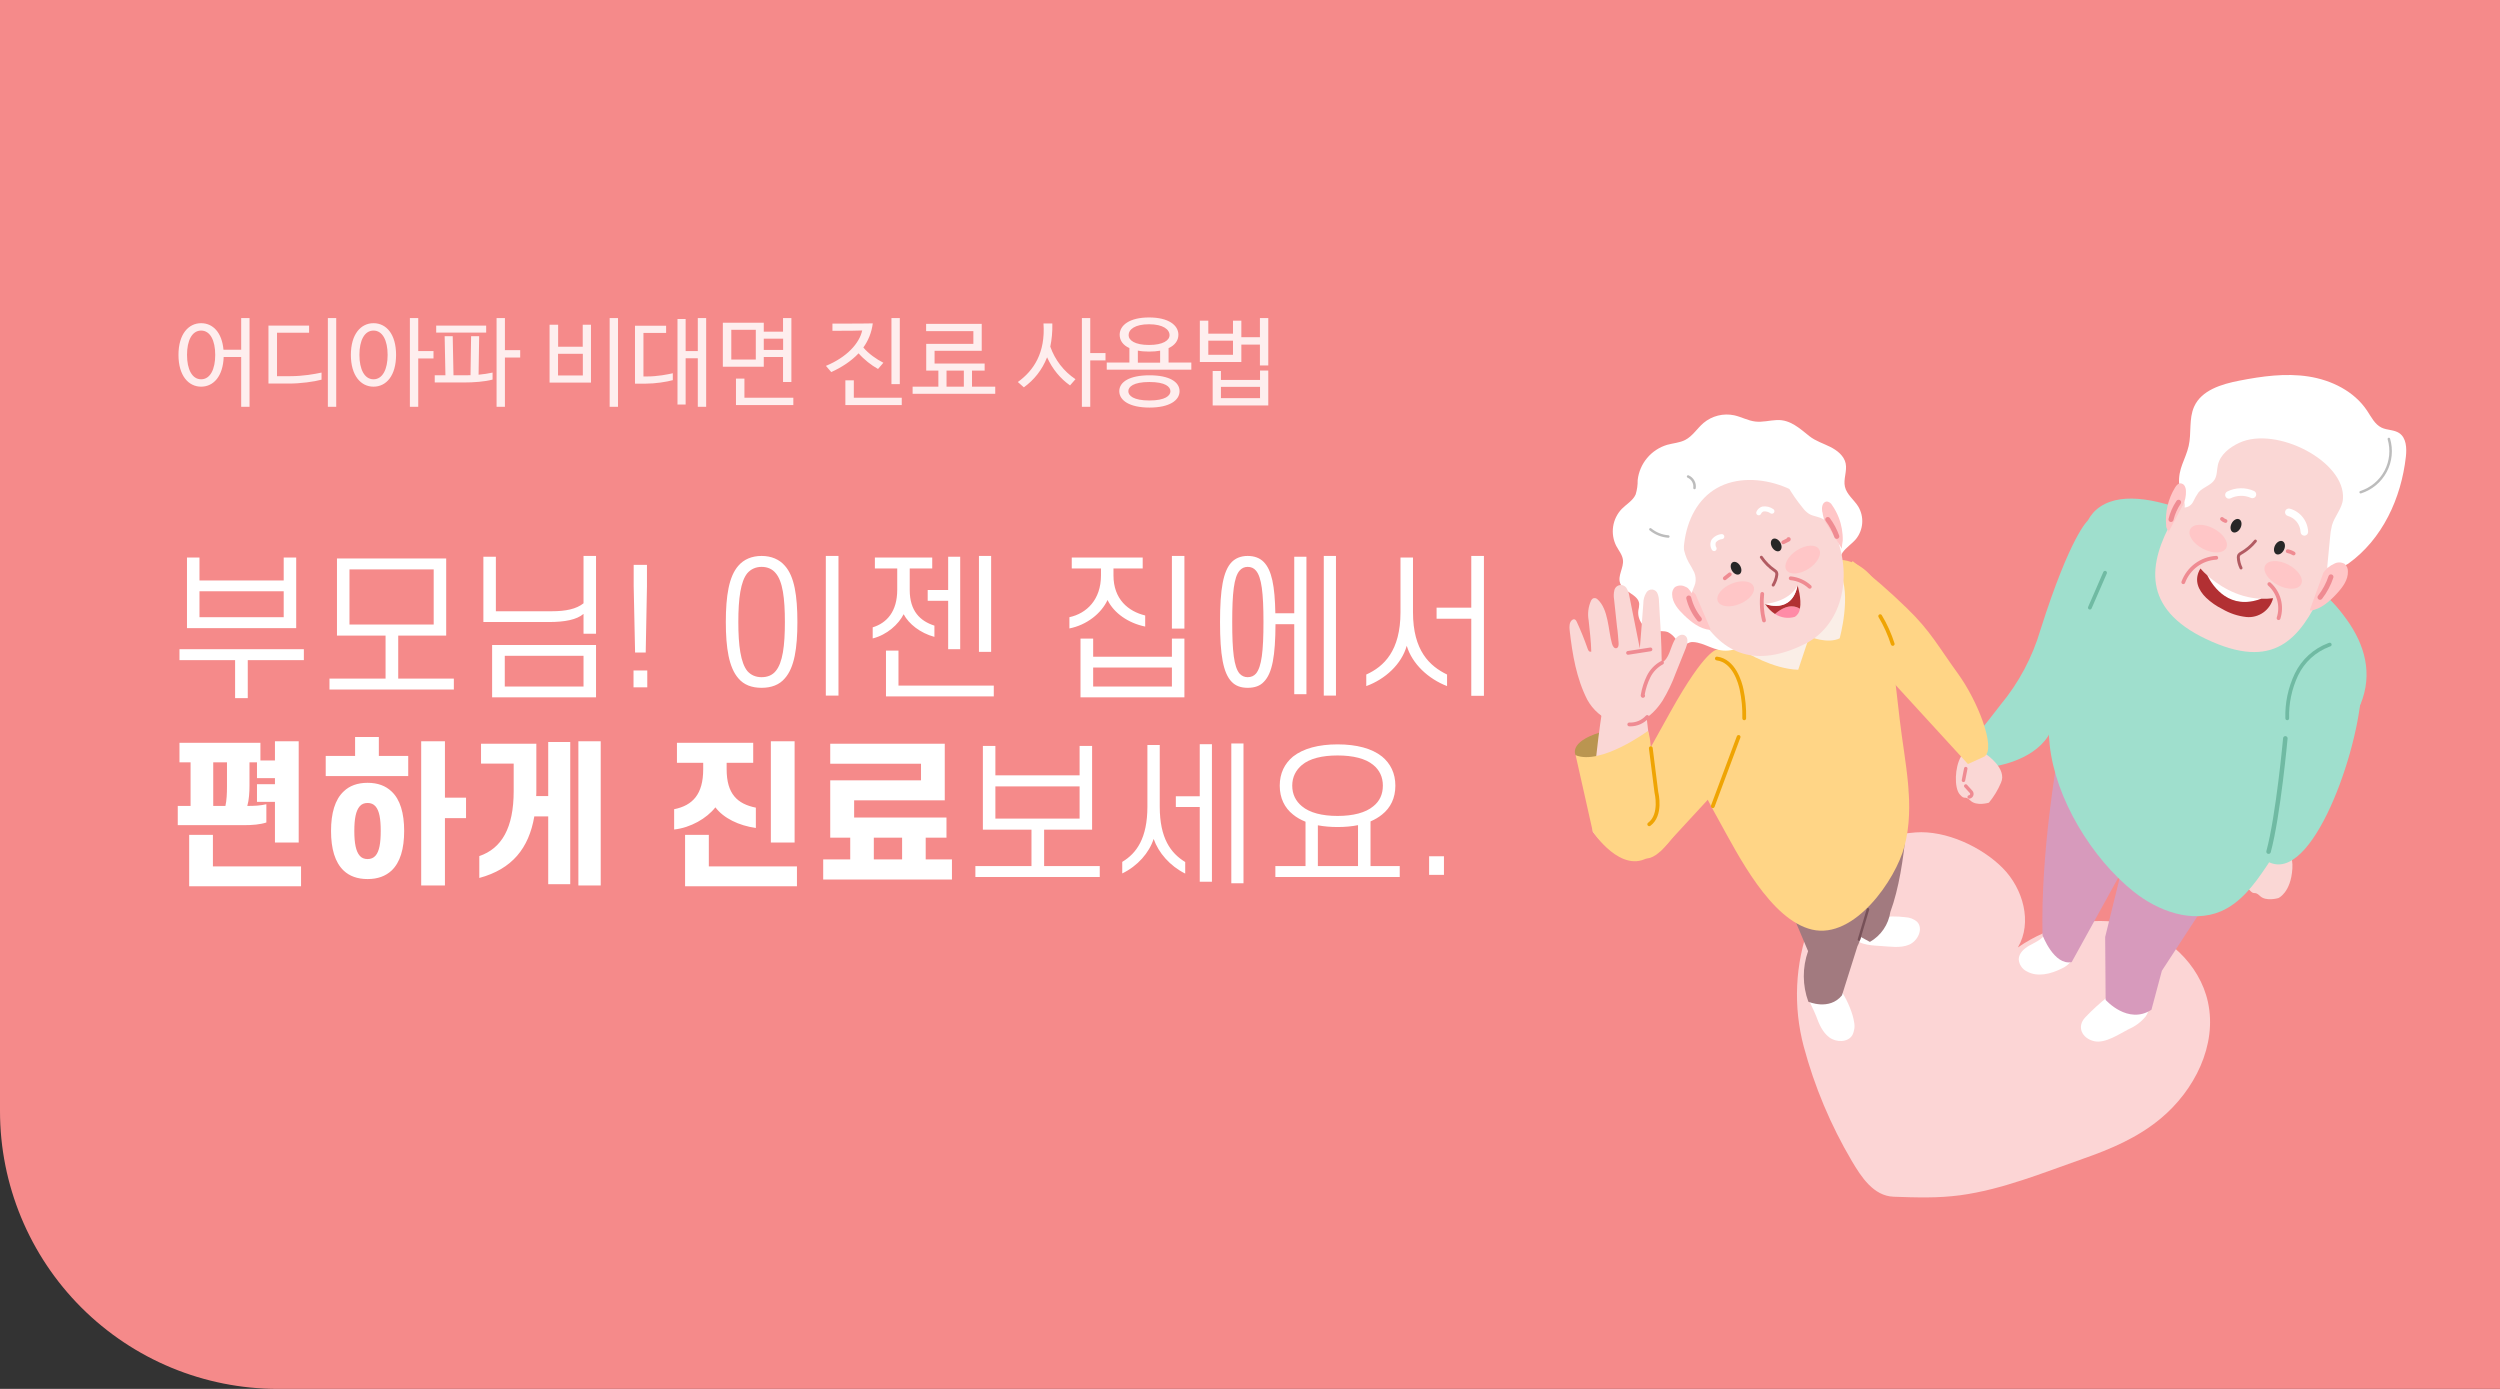 <svg width="720" height="400" viewBox="0 0 720 400" fill="none" xmlns="http://www.w3.org/2000/svg">
<rect x="0" y="0" width="720" height="400" fill="#333333" stroke="none"/>
<path d="M0 0H720V400H80C58.783 400 38.434 391.571 23.431 376.569C8.429 361.566 0 341.217 0 320L0 0Z" fill="#F58A8A"/>
<path d="M57.45 167.175H81.705V160.56H85.305V180.9H53.85V160.56H57.45V167.175ZM81.705 177.75V170.28H57.45V177.75H81.705ZM51.69 190.125V186.975H87.51V190.125H71.355V201.06H67.71V190.125H51.69ZM128.503 183.06H114.688V195.435H130.708V198.585H94.888V195.435H111.043V183.06H97.048V160.83H128.503V183.06ZM124.903 179.865V163.98H100.648V179.865H124.903ZM158.021 179.145H139.211V160.335H142.811V176.04H158.876C162.926 176.04 165.986 175.41 168.056 173.745V160.11H171.656V182.52H168.056V176.805C166.076 178.47 162.746 179.145 158.021 179.145ZM141.731 200.835V185.76H171.656V200.835H141.731ZM168.056 188.865H145.376V197.73H168.056V188.865ZM186.325 168.84V162.675H182.5V168.84L182.905 187.92H185.965L186.325 168.84ZM186.415 193.095H182.455V197.955H186.415V193.095ZM226.047 179.145C226.047 172.305 225.417 167.4 223.392 165.06C222.447 163.89 221.052 163.26 219.342 163.26C217.677 163.26 216.282 163.89 215.247 165.06C213.312 167.4 212.637 172.305 212.637 179.145C212.637 185.94 213.312 190.89 215.247 193.275C216.282 194.445 217.677 195.03 219.342 195.03C221.052 195.03 222.447 194.445 223.392 193.275C225.417 190.89 226.047 185.94 226.047 179.145ZM209.037 179.145C209.037 171.585 209.937 166.005 212.637 162.945C214.212 161.1 216.507 160.11 219.342 160.11C222.132 160.11 224.472 161.1 226.047 162.945C228.792 166.005 229.647 171.585 229.647 179.145C229.647 186.66 228.792 192.24 226.047 195.345C224.472 197.235 222.132 198.09 219.342 198.09C216.507 198.09 214.212 197.235 212.637 195.345C209.937 192.24 209.037 186.66 209.037 179.145ZM241.482 160.11V200.34H237.837V160.11H241.482ZM251.966 160.56H268.481V163.71H262.001V169.92C262.001 175.995 265.016 178.875 269.111 180.18V183.42C264.971 182.295 261.731 179.685 260.246 176.895C258.806 179.775 255.476 182.835 251.336 183.87V180.675C255.431 179.415 258.401 176.085 258.401 169.875V163.71H251.966V160.56ZM273.071 169.92V160.335H276.536V186.975H273.071V173.025H267.176V169.92H273.071ZM281.936 187.74V160.11H285.446V187.74H281.936ZM286.211 200.565H255.161V187.38H258.761V197.46H286.211V200.565ZM308.665 160.56H329.095V163.71H320.68V165.735C320.68 172.575 324.955 176.085 329.815 177.255V180.45C324.955 179.46 320.815 176.58 318.97 172.8C317.17 176.67 312.985 180 307.99 180.99V177.75C312.985 176.67 317.08 172.665 317.08 165.735V163.71H308.665V160.56ZM341.11 181.035H337.51V160.11H341.11V181.035ZM337.51 189.135V183.915H341.11V200.835H311.185V183.915H314.83V189.135H337.51ZM337.51 192.24H314.83V197.73H337.51V192.24ZM351.368 179.145C351.368 169.695 352.268 164.43 354.743 161.865C355.868 160.74 357.398 160.11 359.333 160.11C361.313 160.11 362.888 160.74 363.968 161.865C366.263 164.205 367.163 168.75 367.298 176.625H372.743V160.335H376.253V199.935H372.743V179.775H367.343C367.298 188.82 366.443 193.905 363.968 196.38C362.888 197.55 361.313 198.09 359.333 198.09C357.398 198.09 355.868 197.55 354.743 196.38C352.268 193.86 351.368 188.595 351.368 179.145ZM354.878 179.145C354.878 187.56 355.373 192.06 356.993 193.995C357.623 194.67 358.388 195.03 359.333 195.03C360.323 195.03 361.133 194.67 361.718 193.995C363.338 192.06 363.878 187.56 363.878 179.145C363.878 170.775 363.338 166.23 361.718 164.34C361.133 163.62 360.323 163.26 359.333 163.26C358.388 163.26 357.623 163.62 356.993 164.34C355.373 166.23 354.878 170.775 354.878 179.145ZM384.758 200.34H381.248V160.11H384.758V200.34ZM405.141 185.985C403.656 191.295 398.931 195.615 393.486 197.595V194.265C398.571 191.97 403.341 187.425 403.341 176.31V160.56H406.941V176.31C406.941 187.425 411.756 191.835 416.751 194.265V197.595C411.396 195.525 406.716 191.25 405.141 185.985ZM427.371 160.11V200.385H423.726V178.2H413.736V175.005H423.726V160.11H427.371ZM65.37 226.575V219.555H61.41V232.11H64.92C65.28 230.535 65.37 228.465 65.37 226.575ZM54.885 232.11V219.555H51.69V213.93H75V219.015H79.185V213.48H86.025V242.64H79.185V230.94H74.01V225.855H79.185V224.1H74.01V219.555H71.85V226.215C71.85 228.195 71.715 230.4 71.22 232.11C73.29 232.11 75.045 232.02 76.71 231.615V236.88C74.91 237.465 72.75 237.645 70.23 237.645H51.195V232.11H54.885ZM86.7 249.525V255.24H54.48V240.435H61.32V249.525H86.7ZM117.568 223.515H93.808V217.71H102.268V212.265H109.108V217.71H117.568V223.515ZM102.043 239.31C102.043 242.82 102.493 245.16 103.573 246.42C104.113 247.095 104.923 247.41 105.868 247.41C106.813 247.41 107.578 247.095 108.163 246.42C109.243 245.16 109.648 242.82 109.648 239.31C109.648 235.8 109.243 233.505 108.163 232.245C107.578 231.57 106.813 231.255 105.868 231.255C104.923 231.255 104.113 231.57 103.573 232.245C102.493 233.505 102.043 235.8 102.043 239.31ZM95.338 239.31C95.338 234.225 96.463 230.265 98.983 227.925C100.648 226.305 102.943 225.45 105.868 225.45C108.793 225.45 111.043 226.305 112.753 227.925C115.273 230.265 116.398 234.225 116.398 239.31C116.398 244.44 115.273 248.355 112.753 250.74C111.043 252.315 108.793 253.17 105.868 253.17C102.943 253.17 100.648 252.315 98.983 250.74C96.463 248.355 95.338 244.44 95.338 239.31ZM121.303 213.48H128.143V229.725H134.218V235.62H128.143V255.015H121.303V213.48ZM147.941 227.835V219.915H138.536V214.2H154.466V227.43C154.466 228.06 154.466 228.69 154.421 229.275H157.886V213.705H164.231V254.655H157.886V235.125H153.881C152.306 244.305 147.491 250.29 138.041 252.855V246.555C144.476 244.35 147.941 238.455 147.941 227.835ZM173.006 213.48V255.015H166.571V213.48H173.006ZM194.962 219.69V213.93H216.922V219.69H209.272V221.535C209.272 228.645 212.332 231.525 217.687 232.605V238.455C212.827 237.78 208.417 235.665 206.032 232.515C203.512 235.71 198.922 238.365 194.152 238.905V233.055C199.462 231.975 202.522 228.78 202.522 221.535V219.69H194.962ZM228.847 213.48V242.64H222.007V213.48H228.847ZM229.522 249.525V255.24H197.302V240.435H204.142V249.525H229.522ZM272.091 230.49H245.991V235.44H272.586V241.245H266.601V247.5H274.161V253.305H237.081V247.5H244.866V241.245H239.106V224.73H265.251V219.96H239.106V214.2H272.091V230.49ZM259.806 241.245H251.661V247.5H259.806V241.245ZM286.669 223.29H310.924V214.83H314.524V238.95H300.709V249.435H316.729V252.585H280.909V249.435H297.064V238.95H283.069V214.83H286.669V223.29ZM310.924 235.755V226.485H286.669V235.755H310.924ZM332.252 241.605C330.947 245.61 327.662 249.39 323.207 251.55V248.22C327.347 245.745 330.452 241.38 330.452 232.29V214.56H334.007V232.29C334.007 241.425 337.157 245.7 341.342 248.265V251.595C336.932 249.39 333.647 245.61 332.252 241.605ZM349.037 253.935H345.527V232.425H338.642V229.32H345.527V214.335H349.037V253.935ZM358.127 254.385H354.617V214.11H358.127V254.385ZM368.565 226.26C368.565 222.705 369.96 219.915 372.39 217.89C375.36 215.55 379.77 214.38 385.215 214.38C390.705 214.38 395.115 215.55 398.04 217.89C400.47 219.915 401.865 222.705 401.865 226.26C401.865 229.86 400.47 232.65 398.04 234.585C397.095 235.35 395.97 236.025 394.71 236.565V249.435H403.125V252.585H367.305V249.435H375.99V236.655C374.64 236.115 373.425 235.44 372.39 234.585C369.96 232.65 368.565 229.86 368.565 226.26ZM391.11 237.645C389.31 238.005 387.33 238.185 385.215 238.185C383.19 238.185 381.255 238.005 379.545 237.69V249.435H391.11V237.645ZM372.165 226.26C372.165 228.78 373.2 230.76 374.955 232.2C377.205 234.09 380.805 234.99 385.215 234.99C389.625 234.99 393.27 234.09 395.52 232.2C397.32 230.76 398.265 228.78 398.265 226.26C398.265 223.785 397.32 221.805 395.52 220.32C393.27 218.43 389.625 217.575 385.215 217.575C380.805 217.575 377.205 218.43 374.955 220.32C373.2 221.805 372.165 223.785 372.165 226.26ZM415.858 246.6H411.583V251.955H415.858V246.6Z" fill="white"/>
<path d="M64.364 100.722H69.46V91.594H71.868V117.158H69.46V102.822H64.42C64.224 108.422 61.452 111.362 57.924 111.362C54.284 111.362 51.4 108.198 51.4 102.206C51.4 96.214 54.284 93.078 57.924 93.078C61.284 93.078 63.916 95.71 64.364 100.722ZM61.984 102.206C61.984 98.034 60.528 95.206 57.924 95.206C55.32 95.206 53.864 98.034 53.864 102.206C53.864 106.378 55.32 109.234 57.924 109.234C60.528 109.234 61.984 106.378 61.984 102.206ZM94.425 91.594H96.833V117.158H94.425V91.594ZM77.317 93.778H89.021V95.822H79.781V108.338H83.589C87.341 108.338 90.645 107.722 92.605 107.302V109.346C90.477 109.934 86.585 110.466 83.253 110.466H77.317V93.778ZM114.07 102.206C114.07 108.198 111.242 111.362 107.574 111.362C103.934 111.362 101.05 108.198 101.05 102.206C101.05 96.214 103.934 93.078 107.574 93.078C111.242 93.078 114.07 96.214 114.07 102.206ZM124.85 103.242H120.454V117.158H118.046V91.594H120.454V101.114H124.85V103.242ZM111.634 102.206C111.634 98.034 110.178 95.206 107.574 95.206C104.97 95.206 103.514 98.034 103.514 102.206C103.514 106.378 104.97 109.234 107.574 109.234C110.178 109.234 111.634 106.378 111.634 102.206ZM125.623 95.794V93.778H140.015V95.794H125.623ZM128.283 108.086L128.059 96.83H130.383L130.607 108.086H133.435C134.107 108.086 134.807 108.086 135.507 108.058L135.675 96.83H137.999L137.831 107.918C139.259 107.778 140.631 107.582 141.863 107.302V109.318C139.595 109.934 136.459 110.158 133.463 110.158H125.203V108.086H128.283ZM149.815 102.962H145.419V117.158H143.011V91.594H145.419V100.834H149.815V102.962ZM175.581 91.594H177.989V117.158H175.581V91.594ZM158.277 110.186V93.526H160.741V99.854H167.825V93.526H170.205V110.186H158.277ZM167.853 101.898H160.713V108.142H167.853V101.898ZM182.878 110.494V93.806H191.838V95.878H185.314V108.422H186.238C189.374 108.422 192.118 107.862 193.77 107.498V109.486C191.95 109.99 188.702 110.494 185.93 110.494H182.878ZM203.374 117.158H200.966V103.186H197.466V116.514H195.114V91.874H197.466V101.114H200.966V91.594H203.374V117.158ZM219.967 95.514H225.511V91.594H227.919V110.018H225.511V102.822H219.967V105.622H208.179V92.938H219.967V95.514ZM219.967 100.778H225.539V97.53H219.967V100.778ZM217.671 103.55V94.982H210.615V103.55H217.671ZM228.479 116.654H211.959V109.038H214.395V114.554H228.479V116.654ZM256.737 91.594H259.145V110.634H256.737V91.594ZM259.705 116.654H243.465V109.542H245.901V114.554H259.705V116.654ZM248.645 100.078C250.129 101.87 252.481 103.494 254.413 104.474L252.873 106.266C250.913 105.174 248.869 103.578 247.273 101.758C245.117 104.054 242.345 105.818 239.405 107.162L237.865 105.37C243.913 102.878 247.525 98.846 248.309 95.178C246.237 95.262 244.193 95.262 242.149 95.262H239.741V93.19H243.941C246.321 93.19 248.729 93.19 251.361 93.134C251.025 95.822 250.045 98.118 248.645 100.078ZM266.75 106.742V99.042H280.33V95.374H266.722V93.274H282.738V101.03H269.158V104.698H283.578V106.742H279.938V111.362H286.63V113.406H262.83V111.362H270.25V106.742H266.75ZM277.586 106.742H272.602V111.362H277.586V106.742ZM318.389 103.802H313.993V117.158H311.585V91.594H313.993V101.674H318.389V103.802ZM294.869 111.558L293.133 110.018C297.697 106.742 301.113 101.618 300.525 93.162H303.073C303.129 95.598 302.905 97.81 302.485 99.826C303.829 103.662 306.349 106.938 309.737 109.206L308.169 110.998C305.369 109.038 303.101 106.294 301.561 102.906C300.133 106.546 297.837 109.402 294.869 111.558ZM339.378 96.41C339.378 98.034 338.426 99.406 336.55 100.274V104.418H343.102V106.462H318.742V104.418H325.266V100.246C323.39 99.406 322.466 98.034 322.466 96.41C322.466 93.666 325.322 91.426 330.922 91.426C336.522 91.426 339.378 93.638 339.378 96.41ZM334.114 101.002C333.162 101.17 332.098 101.254 330.922 101.254C329.718 101.254 328.654 101.17 327.702 100.974V104.446H334.114V101.002ZM339.714 112.65C339.714 115.338 336.774 117.382 331.062 117.382C325.322 117.382 322.354 115.338 322.354 112.65C322.354 109.99 325.322 108.086 331.062 108.086C336.774 108.086 339.714 109.99 339.714 112.65ZM337.082 112.678C337.082 111.39 335.626 110.018 331.034 110.018C326.414 110.018 324.958 111.39 324.958 112.678C324.958 113.938 326.414 115.338 331.034 115.338C335.626 115.338 337.082 113.938 337.082 112.678ZM336.83 96.522C336.83 94.898 334.982 93.386 330.922 93.386C326.834 93.386 325.042 94.898 325.042 96.522C325.042 98.006 326.834 99.35 330.922 99.35C334.982 99.35 336.83 98.006 336.83 96.522ZM345.554 104.25V92.35H347.99V96.102H355.102V92.35H357.51V97.11H362.858V91.594H365.266V105.258H362.858V99.238H357.51V104.25H345.554ZM355.102 98.118H347.99V102.178H355.102V98.118ZM365.266 116.766H349.25V106.854H351.63V109.43H362.886V106.714H365.266V116.766ZM362.886 114.666V111.418H351.63V114.666H362.886Z" fill="white" fill-opacity="0.85"/>
<g clip-path="url(#clip0_332:4895)">
<path d="M555.081 344.85C551.829 344.88 548.575 344.773 545.376 344.657C539.565 344.449 536.034 338.948 533.325 334.367C527.24 324.065 522.584 312.985 519.483 301.43C516.403 289.88 516.969 277.657 521.105 266.431C523.578 259.479 527.426 251.678 532.769 246.437C537.305 241.992 545.511 240.197 551.676 239.736C560.428 239.082 570.805 243.929 576.832 250.05C582.674 255.983 585.38 265.68 581.152 272.859C590.365 266.471 602.227 263.553 613.107 266.237C623.988 268.922 633.473 277.622 635.877 288.55C638.611 300.977 632.028 314.063 622.207 322.191C615.549 327.704 607.877 330.936 599.809 333.761C588.357 337.774 576.594 342.602 564.526 344.237C561.393 344.638 558.238 344.842 555.081 344.85Z" fill="#FCD5D5"/>
<path d="M655.464 244.744C655.464 244.744 660.629 243.225 660.202 250.15C659.775 257.075 656.192 258.639 656.192 258.639C656.192 258.639 652.625 259.727 650.887 258.046C649.149 256.364 649.351 258.095 647.766 256.217C646.18 254.338 646.315 248.457 648.155 245.343C649.995 242.229 655.464 244.744 655.464 244.744Z" fill="#FAD7D5"/>
<path d="M588.69 269.468C587.618 270.821 585.922 271.483 584.421 272.34C582.92 273.198 581.437 274.532 581.396 276.256C581.44 276.993 581.678 277.706 582.086 278.323C582.495 278.939 583.06 279.436 583.723 279.764C586.77 281.488 590.642 280.514 593.769 278.937C594.821 278.493 595.736 277.78 596.422 276.869C596.752 276.406 596.921 275.847 596.901 275.279C596.88 274.711 596.673 274.165 596.31 273.727" fill="white"/>
<path d="M607.022 287.081C604.735 288.897 602.577 290.87 600.565 292.986C598.014 295.669 599.577 299.052 603.132 299.866C606.311 300.594 610.416 297.747 613.098 296.377C614.977 295.574 616.636 294.335 617.938 292.763C619.12 291.11 619.438 288.67 618.14 287.105" fill="white"/>
<path d="M592.608 217.875C592.608 217.875 587.654 245.442 588.247 269.337C588.247 269.337 591.537 278.136 596.643 277.087L610.824 251.382L592.608 217.875Z" fill="#D79ABC"/>
<path d="M610.825 251.385L606.287 269.861L606.422 287.966C606.422 287.966 612.834 295.225 619.619 290.809L622.621 279.575L634.191 261.841L610.825 251.385Z" fill="#D79ABC"/>
<path d="M541.176 264.25C543.686 263.87 546.237 263.839 548.756 264.157C549.979 264.208 551.151 264.66 552.091 265.442C554.045 267.399 552.364 271.013 549.809 272.077C547.254 273.141 544.359 272.594 541.595 272.444C538.352 272.267 534.09 271.974 533.326 268.823" fill="white"/>
<path d="M522.913 281.468C528.503 279.047 533.401 290.273 533.966 294.273C534.255 295.585 534.077 296.957 533.463 298.153C532.147 300.259 528.852 300.254 526.856 298.775C524.86 297.296 523.857 294.858 523.007 292.525C521.788 289.189 517.607 283.768 522.913 281.468Z" fill="white"/>
<path d="M549.59 227.463C549.59 227.463 549.392 249.223 544.42 262.659C544.156 264.445 543.489 266.147 542.469 267.639C541.45 269.13 540.104 270.371 538.534 271.268L534.395 269.032L534.037 255.738L549.59 227.463Z" fill="#A27A7F"/>
<path d="M513.352 256.449L520.725 273.938C519.056 278.65 519.084 283.796 520.803 288.49C520.803 288.49 526.836 291.146 530.482 286.666L534.963 272.46C534.963 272.46 537.976 267.841 538.245 248.74L513.352 256.449Z" fill="#A27A7F"/>
<path d="M453.788 217.511C453.788 217.511 451.562 213.788 460.867 210.906C460.867 210.906 474.368 205.857 474.566 210.535C474.567 210.537 464.352 223.819 453.788 217.511Z" fill="#BA9550"/>
<path d="M525.465 162.633C529.854 159.402 536.453 162.193 539.704 166.997C542.954 171.801 543.727 177.902 544.399 183.709C545.302 191.523 546.205 199.338 547.109 207.154C548.552 219.638 551.632 231.861 548.478 243.78C545.965 253.281 534.117 270.601 521.87 267.726C509.874 264.911 500.455 246.025 495.132 236.445C490.8 228.646 486.49 220.568 485.337 211.732C484.536 206.285 485.403 200.724 487.823 195.777C490.244 190.83 494.106 186.728 498.903 184.007L501.825 186.277" fill="#FFD586"/>
<path d="M502.707 187.763C502.707 187.763 510.486 192.668 517.886 192.889L521.073 183.329C521.073 183.329 526.258 185.537 529.821 183.849C529.821 183.849 533.345 171.18 529.81 164.736L502.707 187.763Z" fill="#FAEEE7"/>
<path d="M482.552 183.944C482.973 184.474 483.507 184.904 484.115 185.202C485.911 185.963 486.078 184.838 487.543 184.903C491.045 185.057 493.779 187.749 497.766 187.356C501.451 186.993 501.767 185.168 504.479 183.586C505.961 182.72 508.172 182.461 509.793 181.791C513.876 180.234 517.61 177.887 520.78 174.886C523.702 171.942 527.295 167.341 528.79 163.496C529.233 161.988 529.85 160.537 530.63 159.171C531.676 157.655 533.328 156.664 534.514 155.255C535.571 153.943 536.2 152.341 536.316 150.662C536.433 148.983 536.031 147.309 535.166 145.865C533.942 143.916 531.853 142.424 531.34 140.179C530.838 137.986 532.011 135.678 531.553 133.476C531.095 131.274 529.127 129.716 527.116 128.706C525.105 127.697 522.892 127.023 521.129 125.629C518.337 123.421 515.63 120.809 511.763 120.971C509.673 121.058 507.592 121.652 505.515 121.402C503.422 121.152 501.521 120.064 499.466 119.609C497.919 119.279 496.317 119.306 494.782 119.688C493.247 120.07 491.82 120.797 490.61 121.814C488.777 123.378 487.478 125.602 485.336 126.707C483.742 127.529 481.882 127.622 480.154 128.104C477.895 128.776 475.883 130.097 474.372 131.901C472.86 133.706 471.914 135.915 471.652 138.253C471.677 139.655 471.481 141.053 471.07 142.395C470.292 144.176 468.431 145.187 467.062 146.573C465.731 147.97 464.865 149.742 464.582 151.648C464.299 153.554 464.612 155.501 465.479 157.223C466.183 158.551 467.236 159.766 467.41 161.258C467.674 163.529 465.809 165.825 466.607 167.969C467.578 170.577 471.884 171.155 472.093 173.93C472.076 174.589 471.989 175.245 471.832 175.886C471.693 177.234 472.07 178.585 472.889 179.667C473.707 180.749 474.906 181.481 476.244 181.717C477.628 181.908 479.101 181.545 480.396 182.069C481.25 182.52 481.988 183.161 482.552 183.944Z" fill="white"/>
<path d="M489.118 176.674C496.111 188.895 506.041 192.264 519.763 185.48C530.094 180.373 533.827 166.812 528.706 154.128C523.435 141.076 505.389 134.352 494.458 140.573C483.528 146.794 482.125 164.454 489.118 176.674Z" fill="#FAD7D5"/>
<path d="M510.361 157.618C510.902 158.564 511.873 159.028 512.53 158.655C513.187 158.281 513.279 157.211 512.737 156.263C512.196 155.315 511.225 154.853 510.568 155.226C509.911 155.599 509.819 156.671 510.361 157.618Z" fill="#272727"/>
<path d="M498.794 164.326C499.336 165.273 500.307 165.737 500.963 165.364C501.62 164.991 501.713 163.919 501.172 162.972C500.631 162.025 499.659 161.561 499.002 161.935C498.345 162.309 498.253 163.38 498.794 164.326Z" fill="#272727"/>
<path d="M530.438 158.056C530.479 157.268 530.569 156.484 530.707 155.708C530.771 153.433 530.378 151.168 529.549 149.047C529.063 147.795 528.429 146.605 527.659 145.504C527.512 145.22 527.299 144.975 527.039 144.788C526.779 144.601 526.478 144.479 526.162 144.43C525.917 144.446 525.681 144.527 525.478 144.664C525.276 144.802 525.113 144.991 525.008 145.211C524.803 145.656 524.71 146.144 524.737 146.632C524.749 147.976 525.115 149.293 525.798 150.451L530.319 157.802" fill="#FFC6C7"/>
<path d="M488.332 171.217C487.541 170.18 486.475 169.385 485.254 168.921C484.795 168.696 484.285 168.595 483.774 168.63C483.264 168.664 482.771 168.831 482.346 169.115C482.075 169.386 481.867 169.713 481.734 170.073C481.602 170.432 481.549 170.816 481.578 171.198C481.617 173.557 483.308 175.537 485.011 177.176C487.119 179.204 489.589 181.146 492.506 181.413C492.561 181.327 492.588 181.226 492.584 181.123C492.579 181.021 492.542 180.923 492.479 180.842" fill="#FFC6C7"/>
<path d="M510.983 168.805C510.911 168.879 510.815 168.924 510.712 168.932C510.609 168.941 510.507 168.912 510.424 168.852C510.34 168.791 510.282 168.702 510.259 168.602C510.236 168.502 510.25 168.397 510.298 168.306C510.816 167.452 511.154 166.503 511.293 165.514C511.318 165.34 511.294 165.161 511.224 164.999C511.109 164.842 510.961 164.711 510.792 164.614C509.259 163.559 507.938 162.228 506.895 160.689C506.842 160.596 506.827 160.486 506.852 160.382C506.877 160.277 506.94 160.186 507.029 160.126C507.118 160.066 507.226 160.042 507.333 160.058C507.439 160.074 507.535 160.129 507.602 160.213C508.58 161.656 509.818 162.904 511.254 163.894C511.547 164.065 511.795 164.303 511.976 164.589C512.125 164.892 512.185 165.231 512.149 165.566C512.009 166.675 511.638 167.742 511.06 168.699C511.04 168.738 511.014 168.774 510.983 168.805Z" fill="#B25B62"/>
<path d="M506.36 148.393C506.303 148.38 506.249 148.361 506.197 148.336C506.024 148.251 505.891 148.102 505.829 147.92C505.766 147.737 505.778 147.538 505.863 147.365C506.018 147.005 506.253 146.684 506.55 146.427C506.847 146.17 507.198 145.983 507.577 145.879C508.702 145.716 509.847 145.997 510.766 146.664C510.912 146.779 511.008 146.946 511.034 147.129C511.06 147.313 511.016 147.5 510.908 147.651C510.801 147.803 510.64 147.907 510.458 147.944C510.276 147.981 510.086 147.947 509.929 147.849C509.355 147.427 508.647 147.227 507.936 147.286C507.763 147.34 507.605 147.432 507.473 147.555C507.34 147.678 507.238 147.83 507.172 147.998C507.101 148.146 506.982 148.265 506.835 148.337C506.687 148.408 506.52 148.428 506.36 148.393Z" fill="white"/>
<path d="M493.501 158.701C493.392 158.677 493.29 158.628 493.203 158.559C493.116 158.49 493.046 158.401 492.999 158.3C492.75 157.873 492.612 157.39 492.597 156.896C492.582 156.401 492.69 155.911 492.912 155.469C493.25 155.003 493.683 154.615 494.184 154.332C494.685 154.048 495.241 153.875 495.815 153.825C496.005 153.808 496.195 153.866 496.343 153.987C496.491 154.108 496.585 154.282 496.606 154.471C496.626 154.661 496.57 154.851 496.451 155C496.332 155.149 496.159 155.246 495.97 155.269C495.625 155.296 495.289 155.391 494.981 155.548C494.674 155.706 494.401 155.923 494.178 156.186C494.081 156.429 494.043 156.692 494.067 156.953C494.091 157.213 494.176 157.465 494.317 157.686C494.374 157.808 494.396 157.945 494.38 158.079C494.364 158.214 494.311 158.341 494.226 158.447C494.141 158.553 494.028 158.632 493.9 158.677C493.772 158.723 493.634 158.731 493.502 158.702L493.501 158.701Z" fill="white"/>
<g style="mix-blend-mode:multiply">
<g style="mix-blend-mode:multiply">
<g style="mix-blend-mode:multiply">
<path d="M520.889 163.798C523.473 162.127 524.8 159.59 523.853 158.133C522.906 156.676 520.044 156.85 517.46 158.521C514.876 160.193 513.549 162.729 514.496 164.186C515.443 165.643 518.305 165.47 520.889 163.798Z" fill="#FFC6C7"/>
</g>
</g>
</g>
<g style="mix-blend-mode:multiply">
<g style="mix-blend-mode:multiply">
<g style="mix-blend-mode:multiply">
<path d="M494.73 173.154C495.399 174.757 498.246 175.104 501.09 173.92C503.934 172.736 505.696 170.485 505.027 168.878C504.358 167.272 501.511 166.929 498.667 168.113C495.823 169.298 494.061 171.55 494.73 173.154Z" fill="#FFC6C7"/>
</g>
</g>
</g>
<path d="M528.835 155.188C528.714 155.162 528.603 155.105 528.51 155.024C528.418 154.943 528.347 154.84 528.306 154.724C527.708 153.049 526.866 151.472 525.806 150.043C525.695 149.888 525.649 149.695 525.679 149.507C525.709 149.318 525.812 149.149 525.965 149.036C526.119 148.922 526.312 148.874 526.501 148.901C526.69 148.928 526.861 149.028 526.977 149.18C528.121 150.724 529.03 152.428 529.676 154.236C529.719 154.358 529.73 154.489 529.705 154.616C529.681 154.743 529.623 154.861 529.538 154.958C529.452 155.055 529.342 155.128 529.219 155.169C529.096 155.209 528.965 155.216 528.838 155.189L528.835 155.188Z" fill="#EF8B92"/>
<path d="M489.25 179.025C489.091 178.99 488.948 178.902 488.845 178.776C487.32 176.914 486.231 174.736 485.656 172.401C485.633 172.308 485.629 172.212 485.643 172.118C485.658 172.024 485.691 171.933 485.74 171.852C485.79 171.77 485.855 171.7 485.932 171.643C486.009 171.587 486.097 171.546 486.189 171.524C486.282 171.501 486.378 171.497 486.473 171.511C486.567 171.526 486.658 171.559 486.739 171.608C486.821 171.658 486.892 171.723 486.948 171.8C487.005 171.876 487.046 171.964 487.068 172.056C487.592 174.181 488.583 176.162 489.97 177.857C490.066 177.974 490.122 178.117 490.132 178.268C490.142 178.418 490.105 178.568 490.026 178.696C489.947 178.825 489.829 178.925 489.69 178.984C489.551 179.043 489.397 179.058 489.25 179.025Z" fill="#EF8B92"/>
<path d="M514.785 139.901C516.076 142.143 517.55 144.274 519.194 146.274C519.702 146.959 520.327 147.549 521.041 148.017C522.365 148.793 524.081 148.76 525.309 149.689C524.571 145.994 523.326 142.419 521.61 139.063" fill="white"/>
<path d="M484.96 152.677C484.313 155.818 484.792 159.086 486.314 161.91C486.914 162.877 487.466 163.874 487.965 164.896C488.37 165.891 488.462 166.984 488.231 168.032C488.146 168.532 487.114 170.613 487.315 170.888C485.997 169.078 484.419 167.471 482.633 166.118" fill="white"/>
<path d="M511.207 176.834C512.045 177.375 512.99 177.728 513.978 177.868C514.966 178.009 515.973 177.934 516.929 177.649C517.327 177.389 517.664 177.045 517.914 176.64C518.165 176.236 518.323 175.782 518.378 175.309C515.617 173.632 512.819 175.399 511.207 176.834Z" fill="#FF8BA7"/>
<path d="M508.344 173.929C509.078 175.091 510.054 176.082 511.206 176.835C512.818 175.402 515.617 173.634 518.377 175.311C518.924 172.525 517.702 168.585 517.702 168.585C516.023 177.055 508.344 173.929 508.344 173.929Z" fill="#B23033"/>
<path d="M517.701 168.584C515.25 173.49 508.344 173.929 508.344 173.929C508.344 173.929 516.023 177.055 517.701 168.584Z" fill="white"/>
<path d="M496.616 167.091C496.516 167.068 496.424 167.018 496.351 166.946C496.278 166.873 496.227 166.782 496.203 166.682C496.18 166.582 496.186 166.477 496.22 166.38C496.254 166.283 496.314 166.198 496.394 166.134L497.84 164.982C497.953 164.892 498.097 164.851 498.241 164.867C498.385 164.883 498.516 164.955 498.607 165.068C498.697 165.181 498.739 165.325 498.723 165.468C498.707 165.611 498.634 165.743 498.521 165.833L497.075 166.984C497.011 167.035 496.937 167.071 496.857 167.089C496.778 167.108 496.696 167.108 496.616 167.091Z" fill="#EF8B92"/>
<path d="M513.462 156.726C513.351 156.702 513.25 156.645 513.173 156.561C513.096 156.478 513.047 156.372 513.033 156.26C513.019 156.147 513.041 156.033 513.095 155.934C513.149 155.834 513.233 155.754 513.335 155.704L514.537 155.103C514.545 155.077 514.555 155.051 514.568 155.027C514.627 154.914 514.721 154.822 514.836 154.764C514.95 154.706 515.08 154.685 515.207 154.704C515.335 154.723 515.452 154.782 515.545 154.871C515.637 154.96 515.699 155.076 515.723 155.202C515.743 155.357 515.711 155.515 515.631 155.649C515.551 155.784 515.428 155.888 515.281 155.945L513.824 156.674C513.713 156.733 513.585 156.751 513.462 156.726Z" fill="#EF8B92"/>
<path d="M507.917 179.243C507.817 179.221 507.726 179.172 507.654 179.101C507.581 179.03 507.53 178.941 507.505 178.843C506.86 176.274 506.682 173.61 506.98 170.979C506.996 170.835 507.069 170.704 507.182 170.614C507.295 170.524 507.44 170.482 507.583 170.499C507.727 170.515 507.859 170.587 507.949 170.7C508.039 170.813 508.081 170.957 508.064 171.1C507.781 173.603 507.95 176.136 508.563 178.579C508.586 178.669 508.585 178.764 508.56 178.854C508.536 178.943 508.489 179.025 508.423 179.092C508.358 179.158 508.277 179.207 508.187 179.233C508.098 179.26 508.003 179.262 507.912 179.242L507.917 179.243Z" fill="#EF8B92"/>
<path d="M521.097 169.539C521.003 169.519 520.916 169.473 520.845 169.408C519.417 168.097 517.602 167.283 515.672 167.086C515.6 167.081 515.53 167.061 515.465 167.028C515.401 166.994 515.343 166.949 515.297 166.893C515.25 166.838 515.215 166.773 515.194 166.704C515.173 166.635 515.165 166.562 515.173 166.49C515.18 166.418 515.201 166.348 515.236 166.285C515.27 166.221 515.317 166.165 515.374 166.12C515.431 166.074 515.496 166.041 515.565 166.021C515.635 166.001 515.708 165.995 515.78 166.004C517.947 166.223 519.984 167.138 521.586 168.61C521.673 168.691 521.73 168.799 521.75 168.916C521.77 169.034 521.751 169.154 521.695 169.26C521.64 169.365 521.551 169.449 521.443 169.5C521.335 169.55 521.214 169.564 521.097 169.539V169.539Z" fill="#EF8B92"/>
<path d="M464.666 207.963C470.58 210.175 475.555 206.793 478.803 201.806C480.322 199.301 481.592 196.654 482.597 193.902L485.516 186.646C486.019 185.397 486.364 183.644 485.19 182.982C484.086 182.36 482.764 183.422 482.171 184.539C481.01 186.729 480.748 189.672 478.577 190.876C478.519 184.985 478.157 178.98 477.783 173.084C477.78 172.386 477.654 171.695 477.41 171.041C477.308 170.709 477.112 170.415 476.844 170.193C476.577 169.971 476.251 169.831 475.905 169.791C475.56 169.751 475.21 169.813 474.899 169.968C474.588 170.123 474.329 170.365 474.153 170.664C473.572 171.599 473.269 172.68 473.279 173.78C472.948 178.105 472.643 182.407 472.269 186.738L469.279 171.789C469.173 171.017 468.925 170.27 468.548 169.587C468.372 169.216 468.082 168.911 467.719 168.716C467.357 168.522 466.941 168.449 466.534 168.508C466.127 168.567 465.75 168.755 465.457 169.044C465.165 169.334 464.974 169.709 464.912 170.115C464.73 170.925 464.709 171.764 464.85 172.582C465.133 175.225 465.416 177.867 465.698 180.509C465.947 182.037 466.016 183.585 466.151 185.126C466.204 185.726 466.138 186.51 465.557 186.676C464.895 186.862 464.433 186.038 464.246 185.376C463.139 181.466 463.279 175.455 460.058 172.58C459.893 172.417 459.682 172.306 459.452 172.264C459.223 172.222 458.986 172.249 458.772 172.343C458.54 172.493 458.355 172.705 458.237 172.956C457.427 174.739 457.18 176.726 457.529 178.653C457.844 181.624 458.22 184.715 458.287 187.673C457.68 187.795 457.449 187.423 457.243 186.838C456.331 184.219 455.293 181.648 454.128 179.126C453.966 178.774 453.733 178.374 453.346 178.344C453.154 178.342 452.967 178.406 452.817 178.525C451.928 179.162 451.941 180.464 452.063 181.55C452.833 188.369 453.998 195.384 457.132 201.504C458.767 204.503 461.448 206.801 464.666 207.963Z" fill="#FAD7D5"/>
<path d="M473.015 200.955C472.983 200.948 472.952 200.938 472.922 200.924C472.771 200.851 472.651 200.727 472.583 200.574C472.515 200.422 472.503 200.25 472.55 200.089C472.872 198.185 473.465 196.337 474.31 194.601C475.201 192.802 476.632 191.327 478.405 190.381C478.47 190.347 478.54 190.327 478.612 190.32C478.685 190.314 478.758 190.322 478.827 190.345C478.896 190.367 478.96 190.403 479.015 190.45C479.07 190.497 479.115 190.555 479.147 190.62C479.18 190.685 479.199 190.756 479.203 190.828C479.208 190.9 479.198 190.973 479.174 191.041C479.15 191.11 479.113 191.173 479.064 191.227C479.016 191.28 478.957 191.324 478.891 191.355C477.326 192.2 476.065 193.511 475.281 195.105C474.522 196.663 473.983 198.319 473.679 200.026C473.748 200.136 473.781 200.264 473.774 200.393C473.767 200.523 473.721 200.647 473.641 200.749C473.565 200.836 473.466 200.901 473.356 200.937C473.246 200.973 473.128 200.979 473.015 200.955ZM473.621 200.296H473.628H473.621Z" fill="#EF8B92"/>
<path d="M468.761 188.561C468.637 188.533 468.526 188.463 468.448 188.363C468.371 188.263 468.33 188.139 468.334 188.012C468.338 187.885 468.387 187.764 468.471 187.669C468.555 187.574 468.67 187.512 468.795 187.492L475.232 186.494C475.304 186.48 475.378 186.48 475.45 186.495C475.522 186.51 475.59 186.539 475.651 186.581C475.711 186.623 475.762 186.677 475.801 186.739C475.84 186.802 475.866 186.871 475.877 186.944C475.889 187.016 475.885 187.09 475.867 187.162C475.849 187.233 475.817 187.3 475.772 187.358C475.727 187.416 475.671 187.465 475.607 187.501C475.543 187.537 475.472 187.56 475.399 187.568L468.964 188.566C468.896 188.577 468.828 188.575 468.761 188.561Z" fill="#EF8B92"/>
<path d="M461.36 205.054C461.36 205.054 457.942 226.724 458.729 239.528C458.729 239.528 471.372 257.054 477.883 237.679L474.045 205.116L461.36 205.054Z" fill="#FAD7D5"/>
<path d="M473.331 218.971L486.785 198.159L492.455 222.319C492.455 222.319 478.143 253.952 471.756 245.932L473.331 218.971Z" fill="#FFD586"/>
<path d="M481.062 205.042C491.337 186.612 494.54 187.1 494.54 187.1C510.207 194.087 500.776 220.634 500.776 220.634L478.059 245.277C478.059 245.277 488.303 225.52 475.322 215.381L481.062 205.042Z" fill="#FFD586"/>
<path d="M493.166 232.713C493.142 232.708 493.117 232.701 493.094 232.692C493.027 232.667 492.965 232.629 492.912 232.58C492.86 232.532 492.818 232.473 492.788 232.408C492.758 232.343 492.741 232.273 492.739 232.202C492.736 232.13 492.748 232.059 492.773 231.992L500.209 212.041C500.234 211.974 500.272 211.913 500.32 211.86C500.369 211.808 500.428 211.766 500.493 211.736C500.559 211.706 500.629 211.689 500.701 211.687C500.772 211.684 500.844 211.696 500.911 211.721C500.978 211.746 501.04 211.784 501.093 211.833C501.145 211.881 501.187 211.94 501.217 212.005C501.247 212.07 501.264 212.14 501.266 212.212C501.269 212.283 501.257 212.355 501.232 212.422L493.796 232.372C493.75 232.496 493.661 232.598 493.545 232.661C493.43 232.724 493.295 232.742 493.166 232.713Z" fill="#EFA403"/>
<path d="M502.219 207.41C502.095 207.383 501.985 207.314 501.907 207.214C501.829 207.115 501.788 206.992 501.791 206.865C501.861 204.114 501.61 201.363 501.041 198.669C500.652 196.826 499.025 190.766 494.388 190.189C494.317 190.181 494.248 190.158 494.186 190.122C494.124 190.087 494.069 190.04 494.025 189.983C493.981 189.927 493.949 189.862 493.93 189.793C493.911 189.724 493.905 189.652 493.914 189.581C493.923 189.51 493.946 189.442 493.982 189.38C494.017 189.318 494.064 189.263 494.121 189.219C494.178 189.175 494.242 189.143 494.312 189.124C494.381 189.105 494.453 189.1 494.524 189.109C499.864 189.792 501.682 196.424 502.109 198.445C502.695 201.222 502.954 204.057 502.882 206.894C502.878 207.038 502.817 207.175 502.713 207.274C502.608 207.374 502.468 207.428 502.324 207.424C502.288 207.423 502.253 207.418 502.219 207.41Z" fill="#EFA403"/>
<path d="M474.567 210.536C474.567 210.536 461.08 220.446 453.787 217.512L458.729 239.529C458.729 239.529 467.042 252.143 475.108 246.658C475.105 246.658 476.883 215.013 474.567 210.536Z" fill="#FFD586"/>
<path d="M474.86 237.925C474.757 237.902 474.663 237.851 474.59 237.776C474.516 237.702 474.465 237.608 474.443 237.506C474.422 237.403 474.43 237.297 474.468 237.199C474.505 237.101 474.57 237.016 474.655 236.955C478.013 234.493 476.516 228.352 476.5 228.289L474.891 215.543C474.873 215.399 474.913 215.255 475.002 215.141C475.091 215.027 475.222 214.953 475.365 214.935C475.509 214.917 475.654 214.957 475.768 215.046C475.882 215.134 475.957 215.265 475.974 215.408L477.571 228.094C477.63 228.311 479.247 234.945 475.302 237.837C475.238 237.882 475.166 237.913 475.09 237.928C475.014 237.943 474.935 237.942 474.86 237.925Z" fill="#EFA403"/>
<path d="M598.774 191.293L601.298 149.913C601.298 149.913 596.313 154.099 587.664 181.354C585.34 189.272 581.421 196.633 576.147 202.987C574.572 204.989 570.127 210.952 567.925 212.968C562.773 217.684 574.174 220.738 574.174 220.738C574.174 220.738 585.024 219.375 589.796 212.116C591.24 209.915 598.515 193.167 598.774 191.293Z" fill="#9FDFCD"/>
<path d="M535.302 270.925L535.277 270.918C535.232 270.905 535.189 270.882 535.152 270.852C535.115 270.822 535.084 270.785 535.061 270.744C535.039 270.702 535.024 270.656 535.02 270.609C535.015 270.561 535.019 270.514 535.033 270.468L537.623 261.79C537.635 261.742 537.657 261.698 537.686 261.659C537.716 261.621 537.753 261.589 537.796 261.565C537.839 261.541 537.886 261.525 537.934 261.52C537.983 261.514 538.032 261.519 538.079 261.533C538.126 261.547 538.169 261.57 538.207 261.601C538.244 261.632 538.275 261.67 538.298 261.714C538.32 261.757 538.334 261.804 538.338 261.853C538.341 261.902 538.335 261.95 538.32 261.997L535.73 270.669C535.704 270.758 535.646 270.834 535.567 270.881C535.487 270.928 535.393 270.944 535.302 270.925Z" fill="#775158"/>
<path d="M603.699 146.822C615.89 136.096 647.059 154.952 657.569 161.847C671.375 170.904 687.944 186.574 679.067 204.533C671.241 220.116 662.419 235.181 652.655 249.635C649.193 254.787 645.275 260.069 639.549 262.486C631.275 265.98 621.55 262.409 614.527 256.818C602.411 247.17 591.923 229.934 590.308 214.505C589.158 203.524 590.952 192.458 593.137 181.637C594.854 173.14 596.815 164.697 599.021 156.309C599.932 152.846 601.008 149.189 603.699 146.822Z" fill="#9FDFCD"/>
<path d="M668.635 170.718C662.275 184.033 654.917 193.347 635.327 184.026C616.828 175.224 618.589 162.353 625.849 149.503C639.974 124.503 653.014 119.564 664.829 125.423C676.643 131.283 683.493 139.619 668.635 170.718Z" fill="#FAD7D5"/>
<path d="M645.26 152.05C644.751 153.072 643.763 153.618 643.053 153.266C642.344 152.914 642.182 151.8 642.691 150.776C643.2 149.753 644.19 149.209 644.899 149.561C645.608 149.913 645.769 151.027 645.26 152.05Z" fill="#272727"/>
<path d="M657.768 158.376C657.258 159.397 656.27 159.943 655.561 159.592C654.852 159.241 654.69 158.125 655.2 157.102C655.71 156.079 656.697 155.534 657.406 155.886C658.116 156.238 658.278 157.352 657.768 158.376Z" fill="#272727"/>
<path d="M629.154 144.826C629.239 145.271 629.248 145.727 629.179 146.175C629.7 146.129 630.201 145.949 630.631 145.652C631.062 145.355 631.408 144.952 631.636 144.481C632.079 143.539 632.6 142.634 633.194 141.778C634.478 140.28 636.766 139.821 637.799 138.143C638.571 136.892 638.428 135.306 638.762 133.872C639.454 130.893 642.161 128.8 644.945 127.517C655.554 122.624 675.563 132.839 674.771 143.696C674.57 146.454 672.327 148.678 671.592 151.344C671.305 152.519 671.12 153.716 671.04 154.923L670.257 163.143C670.052 165.292 675.514 162.897 676.252 162.37C686.167 155.287 691.556 143.454 692.89 131.545C693.169 129.072 693.043 126.111 690.97 124.726C689.493 123.738 687.506 123.927 685.903 123.162C683.935 122.224 682.925 120.08 681.715 118.266C678.011 112.686 671.467 109.452 664.838 108.43C658.208 107.407 651.436 108.353 644.854 109.643C639.77 110.639 634.046 112.372 631.924 117.086C630.321 120.646 631.195 124.726 630.335 128.448C629.424 132.388 627.263 134.912 627.595 139.389C627.722 141.059 628.855 143.069 629.154 144.826Z" fill="white"/>
<path d="M628.669 145.477C629.314 144.225 629.617 142.825 629.549 141.418C629.548 140.905 629.42 140.399 629.177 139.947C629.053 139.722 628.872 139.534 628.651 139.403C628.431 139.271 628.179 139.201 627.923 139.198C627.252 139.235 626.772 139.842 626.42 140.413C624.423 143.667 623.521 147.473 623.846 151.276C623.831 151.586 623.89 151.896 624.02 152.179C624.15 152.461 624.345 152.709 624.591 152.9L624.266 153.716" fill="#FFC6C7"/>
<path d="M669.129 164.959C669.895 163.828 670.962 162.932 672.211 162.373C672.678 162.11 673.206 161.974 673.743 161.979C674.279 161.984 674.804 162.129 675.266 162.401C675.567 162.669 675.805 162.998 675.966 163.367C676.126 163.735 676.205 164.134 676.197 164.536C676.299 167.007 674.648 169.178 672.966 170.997C670.882 173.247 668.414 175.427 665.378 175.882C665.315 175.795 665.28 175.691 665.279 175.583C665.278 175.476 665.31 175.371 665.372 175.283" fill="#FFC6C7"/>
<g style="mix-blend-mode:multiply">
<g style="mix-blend-mode:multiply">
<g style="mix-blend-mode:multiply">
<path d="M641.132 157.843C641.983 156.233 640.359 153.71 637.503 152.207C634.648 150.704 631.643 150.791 630.792 152.401C629.94 154.011 631.565 156.535 634.42 158.037C637.276 159.54 640.28 159.453 641.132 157.843Z" fill="#FFC6C7"/>
</g>
</g>
</g>
<g style="mix-blend-mode:multiply">
<g style="mix-blend-mode:multiply">
<g style="mix-blend-mode:multiply">
<path d="M662.719 168.288C661.868 169.898 658.863 169.985 656.008 168.482C653.153 166.978 651.528 164.456 652.378 162.846C653.229 161.236 656.235 161.149 659.09 162.652C661.945 164.155 663.57 166.679 662.719 168.288Z" fill="#FFC6C7"/>
</g>
</g>
</g>
<path d="M668.229 172.745C668.088 172.756 667.947 172.727 667.823 172.66C667.7 172.593 667.598 172.491 667.531 172.367C667.464 172.244 667.434 172.103 667.446 171.963C667.457 171.823 667.509 171.689 667.596 171.578C668.921 169.868 669.947 167.946 670.628 165.893C670.692 165.715 670.824 165.569 670.994 165.487C671.165 165.404 671.361 165.391 671.541 165.451C671.721 165.51 671.871 165.638 671.958 165.806C672.045 165.974 672.064 166.169 672.009 166.35C671.277 168.557 670.176 170.625 668.752 172.466C668.689 172.546 668.61 172.613 668.52 172.661C668.43 172.709 668.331 172.738 668.229 172.745Z" fill="#EF8B92"/>
<path d="M625.302 150.333C625.225 150.338 625.148 150.332 625.073 150.314C624.886 150.269 624.724 150.151 624.624 149.986C624.523 149.822 624.493 149.625 624.538 149.438C624.991 147.576 625.774 145.81 626.852 144.224C626.963 144.072 627.129 143.968 627.315 143.936C627.501 143.903 627.693 143.944 627.849 144.05C628.005 144.156 628.114 144.318 628.153 144.502C628.192 144.687 628.157 144.879 628.056 145.039C627.076 146.481 626.364 148.087 625.953 149.78C625.916 149.929 625.834 150.063 625.717 150.162C625.6 150.261 625.455 150.321 625.302 150.333Z" fill="#EF8B92"/>
<path d="M645.084 163.849C645.149 163.929 645.241 163.982 645.342 164C645.444 164.018 645.549 163.998 645.637 163.945C645.725 163.891 645.791 163.808 645.823 163.71C645.854 163.613 645.849 163.507 645.809 163.412C645.367 162.516 645.112 161.541 645.059 160.545C645.05 160.368 645.089 160.193 645.173 160.037C645.302 159.891 645.46 159.773 645.637 159.691C647.256 158.773 648.689 157.563 649.862 156.121C649.903 156.078 649.934 156.027 649.955 155.972C649.975 155.916 649.983 155.857 649.98 155.798C649.976 155.739 649.96 155.682 649.933 155.629C649.906 155.577 649.868 155.531 649.822 155.493C649.776 155.456 649.722 155.429 649.665 155.413C649.608 155.398 649.549 155.394 649.49 155.403C649.431 155.411 649.375 155.432 649.325 155.463C649.275 155.495 649.232 155.536 649.198 155.585C648.099 156.936 646.757 158.071 645.241 158.933C644.935 159.077 644.668 159.292 644.462 159.56C644.287 159.85 644.198 160.182 644.204 160.52C644.247 161.637 644.523 162.732 645.016 163.737C645.032 163.777 645.055 163.815 645.084 163.849Z" fill="#B25B62"/>
<path d="M648.789 143.478C648.605 143.494 648.42 143.462 648.252 143.386C647.326 142.977 646.321 142.777 645.309 142.8C644.297 142.823 643.302 143.068 642.395 143.517C642.139 143.638 641.845 143.655 641.577 143.563C641.309 143.472 641.086 143.28 640.957 143.028C640.828 142.776 640.803 142.484 640.886 142.214C640.969 141.943 641.154 141.715 641.402 141.579C642.6 140.975 643.917 140.646 645.259 140.616C646.6 140.585 647.931 140.855 649.155 141.405C649.375 141.505 649.556 141.675 649.669 141.889C649.782 142.102 649.821 142.347 649.779 142.585C649.737 142.823 649.616 143.04 649.437 143.202C649.258 143.365 649.029 143.463 648.788 143.481L648.789 143.478Z" fill="white"/>
<path d="M663.735 154.271C663.712 154.271 663.688 154.271 663.665 154.271C663.522 154.273 663.379 154.247 663.246 154.194C663.113 154.142 662.992 154.063 662.889 153.964C662.786 153.864 662.704 153.745 662.647 153.614C662.59 153.483 662.56 153.342 662.557 153.199C662.509 152.145 662.13 151.132 661.472 150.305C660.815 149.478 659.913 148.878 658.895 148.59C658.619 148.516 658.384 148.336 658.24 148.09C658.095 147.844 658.053 147.551 658.123 147.274C658.192 146.998 658.368 146.759 658.612 146.61C658.856 146.461 659.148 146.414 659.427 146.478C660.911 146.882 662.227 147.748 663.183 148.951C664.138 150.153 664.684 151.629 664.74 153.163C664.745 153.441 664.645 153.71 664.458 153.916C664.271 154.122 664.012 154.249 663.735 154.271Z" fill="white"/>
<path d="M651.237 172.442C643.978 172.169 638.445 168.182 635.68 165.696C637.443 169.159 642.164 175.819 651.237 172.442Z" fill="white"/>
<path d="M654.646 172.292C653.516 172.433 652.376 172.483 651.238 172.44C642.164 175.822 637.443 169.158 635.681 165.695C634.985 165.082 634.331 164.424 633.721 163.727C631.655 167.162 633.255 170.092 635.367 172.159C636.752 173.47 638.327 174.566 640.04 175.408C642.154 176.65 644.508 177.432 646.946 177.701C648.666 177.869 650.39 177.415 651.803 176.422C653.216 175.43 654.225 173.964 654.646 172.292Z" fill="#B23033"/>
<path d="M628.829 168.228C628.753 168.234 628.677 168.224 628.606 168.2C628.469 168.152 628.357 168.052 628.294 167.922C628.232 167.792 628.223 167.642 628.271 167.506C629.026 165.431 630.374 163.623 632.149 162.306C633.924 160.988 636.047 160.218 638.256 160.092C638.327 160.089 638.399 160.1 638.466 160.124C638.533 160.149 638.595 160.186 638.648 160.234C638.701 160.282 638.744 160.34 638.774 160.405C638.805 160.47 638.822 160.54 638.825 160.611C638.832 160.684 638.823 160.756 638.8 160.825C638.776 160.894 638.739 160.957 638.69 161.01C638.641 161.064 638.581 161.106 638.515 161.135C638.448 161.165 638.377 161.18 638.304 161.18C636.314 161.299 634.402 161.995 632.802 163.182C631.203 164.369 629.986 165.997 629.3 167.864C629.265 167.964 629.202 168.051 629.119 168.116C629.035 168.181 628.934 168.22 628.829 168.228Z" fill="#EF8B92"/>
<path d="M656.265 178.578C656.19 178.584 656.116 178.574 656.046 178.55C655.978 178.527 655.915 178.491 655.861 178.444C655.808 178.397 655.764 178.339 655.732 178.275C655.7 178.211 655.682 178.141 655.677 178.07C655.673 177.999 655.682 177.927 655.705 177.859C656.229 176.244 656.273 174.512 655.83 172.872C655.387 171.233 654.476 169.757 653.209 168.623C653.155 168.576 653.111 168.519 653.079 168.455C653.047 168.391 653.028 168.322 653.023 168.25C653.018 168.179 653.027 168.107 653.05 168.04C653.072 167.972 653.108 167.909 653.155 167.855C653.202 167.801 653.259 167.757 653.324 167.725C653.388 167.693 653.457 167.674 653.529 167.669C653.6 167.664 653.672 167.673 653.74 167.696C653.808 167.719 653.871 167.755 653.925 167.801C655.353 169.079 656.379 170.743 656.878 172.59C657.377 174.438 657.328 176.391 656.737 178.211C656.703 178.312 656.64 178.4 656.556 178.465C656.472 178.53 656.371 178.57 656.265 178.578Z" fill="#EF8B92"/>
<path d="M640.996 150.593C640.926 150.598 640.856 150.59 640.789 150.569C640.341 150.428 639.929 150.188 639.586 149.867C639.529 149.819 639.482 149.76 639.449 149.694C639.416 149.628 639.396 149.556 639.392 149.482C639.387 149.408 639.398 149.334 639.423 149.265C639.448 149.195 639.487 149.131 639.538 149.077C639.589 149.023 639.65 148.98 639.718 148.951C639.786 148.921 639.859 148.906 639.933 148.905C640.008 148.905 640.081 148.92 640.149 148.949C640.218 148.978 640.279 149.02 640.33 149.074C640.554 149.283 640.821 149.439 641.113 149.53C641.233 149.569 641.337 149.648 641.405 149.754C641.474 149.859 641.504 149.986 641.489 150.111C641.475 150.236 641.418 150.353 641.327 150.441C641.236 150.528 641.118 150.582 640.992 150.593H640.996Z" fill="#EF8B92"/>
<path d="M660.608 159.95C660.492 159.96 660.376 159.931 660.277 159.869C659.811 159.579 659.295 159.378 658.755 159.276C658.684 159.263 658.617 159.236 658.557 159.197C658.497 159.158 658.446 159.107 658.405 159.048C658.324 158.929 658.293 158.782 658.32 158.64C658.347 158.499 658.429 158.373 658.549 158.292C658.668 158.211 658.815 158.18 658.958 158.207C659.63 158.334 660.273 158.584 660.854 158.945C660.951 159.006 661.027 159.096 661.07 159.202C661.113 159.308 661.121 159.425 661.094 159.536C661.067 159.647 661.005 159.747 660.918 159.821C660.83 159.895 660.722 159.94 660.608 159.949V159.95Z" fill="#EF8B92"/>
<path d="M671.043 172.878C671.043 172.878 681.453 181.216 679.99 200.187C678.527 219.157 664.559 256.988 652.07 247.437L663.162 215.343C663.162 215.343 665.874 184.07 671.043 172.878Z" fill="#9FDFCD"/>
<path d="M658.768 207.42H658.727C658.655 207.421 658.584 207.407 658.518 207.38C658.451 207.352 658.391 207.312 658.34 207.262C658.289 207.212 658.249 207.152 658.221 207.086C658.194 207.02 658.18 206.949 658.179 206.877C658.053 202.447 658.978 198.049 660.878 194.042C662.834 189.965 666.296 186.802 670.538 185.215C670.617 185.188 670.695 185.159 670.773 185.13C670.909 185.079 671.059 185.083 671.192 185.143C671.324 185.203 671.427 185.312 671.478 185.448C671.53 185.583 671.525 185.733 671.465 185.865C671.406 185.997 671.296 186.1 671.16 186.151C671.067 186.186 670.981 186.217 670.892 186.244C666.92 187.739 663.681 190.709 661.854 194.533C660.031 198.386 659.146 202.614 659.27 206.874C659.271 207.011 659.22 207.144 659.127 207.245C659.034 207.347 658.906 207.409 658.768 207.42Z" fill="#70BAA3"/>
<path d="M601.921 175.553C601.832 175.56 601.743 175.545 601.661 175.51C601.529 175.452 601.425 175.344 601.373 175.209C601.321 175.075 601.324 174.925 601.382 174.793L605.756 164.732C605.785 164.666 605.826 164.607 605.877 164.557C605.929 164.507 605.99 164.468 606.056 164.442C606.123 164.416 606.194 164.403 606.266 164.404C606.337 164.406 606.408 164.421 606.474 164.449C606.539 164.478 606.599 164.519 606.649 164.57C606.698 164.622 606.737 164.682 606.764 164.749C606.79 164.815 606.803 164.886 606.802 164.958C606.8 165.029 606.785 165.1 606.757 165.165L602.382 175.227C602.343 175.318 602.279 175.397 602.197 175.454C602.116 175.512 602.02 175.546 601.921 175.553Z" fill="#70BAA3"/>
<path d="M572.081 217.278C572.081 217.278 578.159 221.387 576.277 225.44C575.403 227.508 574.235 229.439 572.809 231.174C572.809 231.174 569.242 232.263 567.504 230.581C565.767 228.9 565.969 230.63 564.383 228.752C562.797 226.874 562.932 220.992 564.772 217.878C566.612 214.764 572.081 217.278 572.081 217.278Z" fill="#FAD7D5"/>
<path d="M533.548 161.587C539.027 165.817 544.257 170.358 549.211 175.19C556.06 181.827 558.213 186.191 563.874 193.98C569.48 201.693 574.961 215.412 571.548 217.865L566.765 220.043L540.952 191.855C540.952 191.855 529.992 165.647 533.548 161.587Z" fill="#FFD586"/>
<path d="M544.985 185.988C544.892 185.967 544.805 185.922 544.735 185.858C544.664 185.794 544.612 185.712 544.583 185.621C543.703 182.863 542.508 180.215 541.022 177.729C540.948 177.605 540.926 177.457 540.962 177.317C540.998 177.177 541.088 177.057 541.212 176.983C541.336 176.909 541.485 176.887 541.625 176.923C541.766 176.958 541.886 177.048 541.96 177.172C543.489 179.731 544.718 182.457 545.623 185.295C545.645 185.363 545.653 185.435 545.647 185.506C545.641 185.578 545.621 185.647 545.588 185.71C545.555 185.774 545.51 185.83 545.455 185.876C545.4 185.922 545.337 185.957 545.269 185.979C545.177 186.007 545.079 186.01 544.985 185.988Z" fill="#EFA403"/>
<path d="M566.138 221.357L565.477 224.736" stroke="#EF8B92" stroke-linecap="round" stroke-linejoin="round"/>
<path d="M566.137 226.366L567.671 228.059C567.773 228.171 567.844 228.307 567.878 228.455C567.911 228.602 567.906 228.755 567.863 228.9C567.819 229.045 567.739 229.176 567.63 229.281C567.521 229.386 567.387 229.462 567.24 229.5L567.127 229.529" stroke="#EF8B92" stroke-linecap="round" stroke-linejoin="round"/>
<path d="M658.179 212.651C658.179 212.651 656.142 234.934 653.346 245.277" stroke="#70BAA3" stroke-width="1.3" stroke-linecap="round"/>
<path d="M469.577 209.189C469.449 209.189 469.321 209.189 469.193 209.178C469.121 209.174 469.051 209.155 468.986 209.124C468.922 209.093 468.864 209.049 468.817 208.996C468.769 208.942 468.733 208.88 468.709 208.812C468.686 208.744 468.676 208.673 468.681 208.601C468.684 208.53 468.702 208.46 468.733 208.395C468.764 208.33 468.808 208.272 468.861 208.225C468.915 208.177 468.978 208.141 469.046 208.118C469.114 208.095 469.186 208.086 469.258 208.091C470.146 208.134 471.034 207.979 471.855 207.637C472.676 207.295 473.41 206.774 474.004 206.113C474.101 206.01 474.235 205.949 474.376 205.942C474.518 205.935 474.656 205.984 474.763 206.077C474.869 206.171 474.935 206.302 474.947 206.443C474.958 206.584 474.914 206.724 474.824 206.833C474.162 207.568 473.353 208.158 472.45 208.564C471.546 208.97 470.568 209.183 469.577 209.189Z" fill="#EF8B92"/>
<path d="M679.868 142.122C679.781 142.122 679.696 142.089 679.63 142.031C679.565 141.973 679.522 141.893 679.511 141.806C679.5 141.719 679.52 141.631 679.569 141.558C679.617 141.485 679.691 141.433 679.775 141.409C682.77 140.441 685.269 138.345 686.739 135.567C688.208 132.789 688.533 129.549 687.645 126.535C687.617 126.445 687.625 126.347 687.668 126.263C687.711 126.179 687.785 126.114 687.875 126.084C687.965 126.053 688.063 126.059 688.149 126.1C688.234 126.14 688.301 126.213 688.334 126.301C689.286 129.504 688.944 132.951 687.381 135.906C685.818 138.86 683.158 141.086 679.97 142.108C679.937 142.118 679.903 142.122 679.868 142.122Z" fill="#BCBCBC"/>
<path d="M480.467 154.877H480.441C478.483 154.73 476.618 153.985 475.1 152.741C475.061 152.711 475.028 152.674 475.003 152.632C474.979 152.589 474.963 152.542 474.958 152.493C474.952 152.444 474.956 152.394 474.97 152.347C474.984 152.3 475.008 152.256 475.039 152.219C475.071 152.181 475.11 152.15 475.154 152.127C475.198 152.105 475.246 152.092 475.295 152.089C475.344 152.085 475.394 152.092 475.44 152.109C475.487 152.125 475.529 152.151 475.566 152.184C476.967 153.333 478.689 154.022 480.498 154.156C480.592 154.163 480.68 154.206 480.743 154.276C480.806 154.346 480.839 154.437 480.836 154.531C480.832 154.625 480.792 154.714 480.725 154.779C480.657 154.845 480.566 154.881 480.472 154.881L480.467 154.877Z" fill="#BCBCBC"/>
<path d="M488.018 140.903C487.998 140.904 487.979 140.902 487.959 140.899C487.864 140.883 487.779 140.831 487.723 140.753C487.666 140.675 487.643 140.578 487.659 140.483C487.74 139.885 487.624 139.278 487.33 138.752C487.036 138.225 486.578 137.808 486.026 137.564C485.939 137.525 485.87 137.455 485.835 137.366C485.799 137.278 485.8 137.18 485.836 137.092C485.873 137.004 485.943 136.934 486.03 136.897C486.118 136.86 486.217 136.859 486.305 136.893C487.011 137.198 487.596 137.726 487.97 138.396C488.345 139.066 488.488 139.84 488.378 140.599C488.364 140.684 488.32 140.761 488.254 140.817C488.188 140.873 488.104 140.904 488.018 140.903Z" fill="#BCBCBC"/>
</g>
<defs>
<clipPath id="clip0_332:4895">
<rect width="241" height="261" fill="white" transform="translate(452 108)"/>
</clipPath>
</defs>
</svg>
